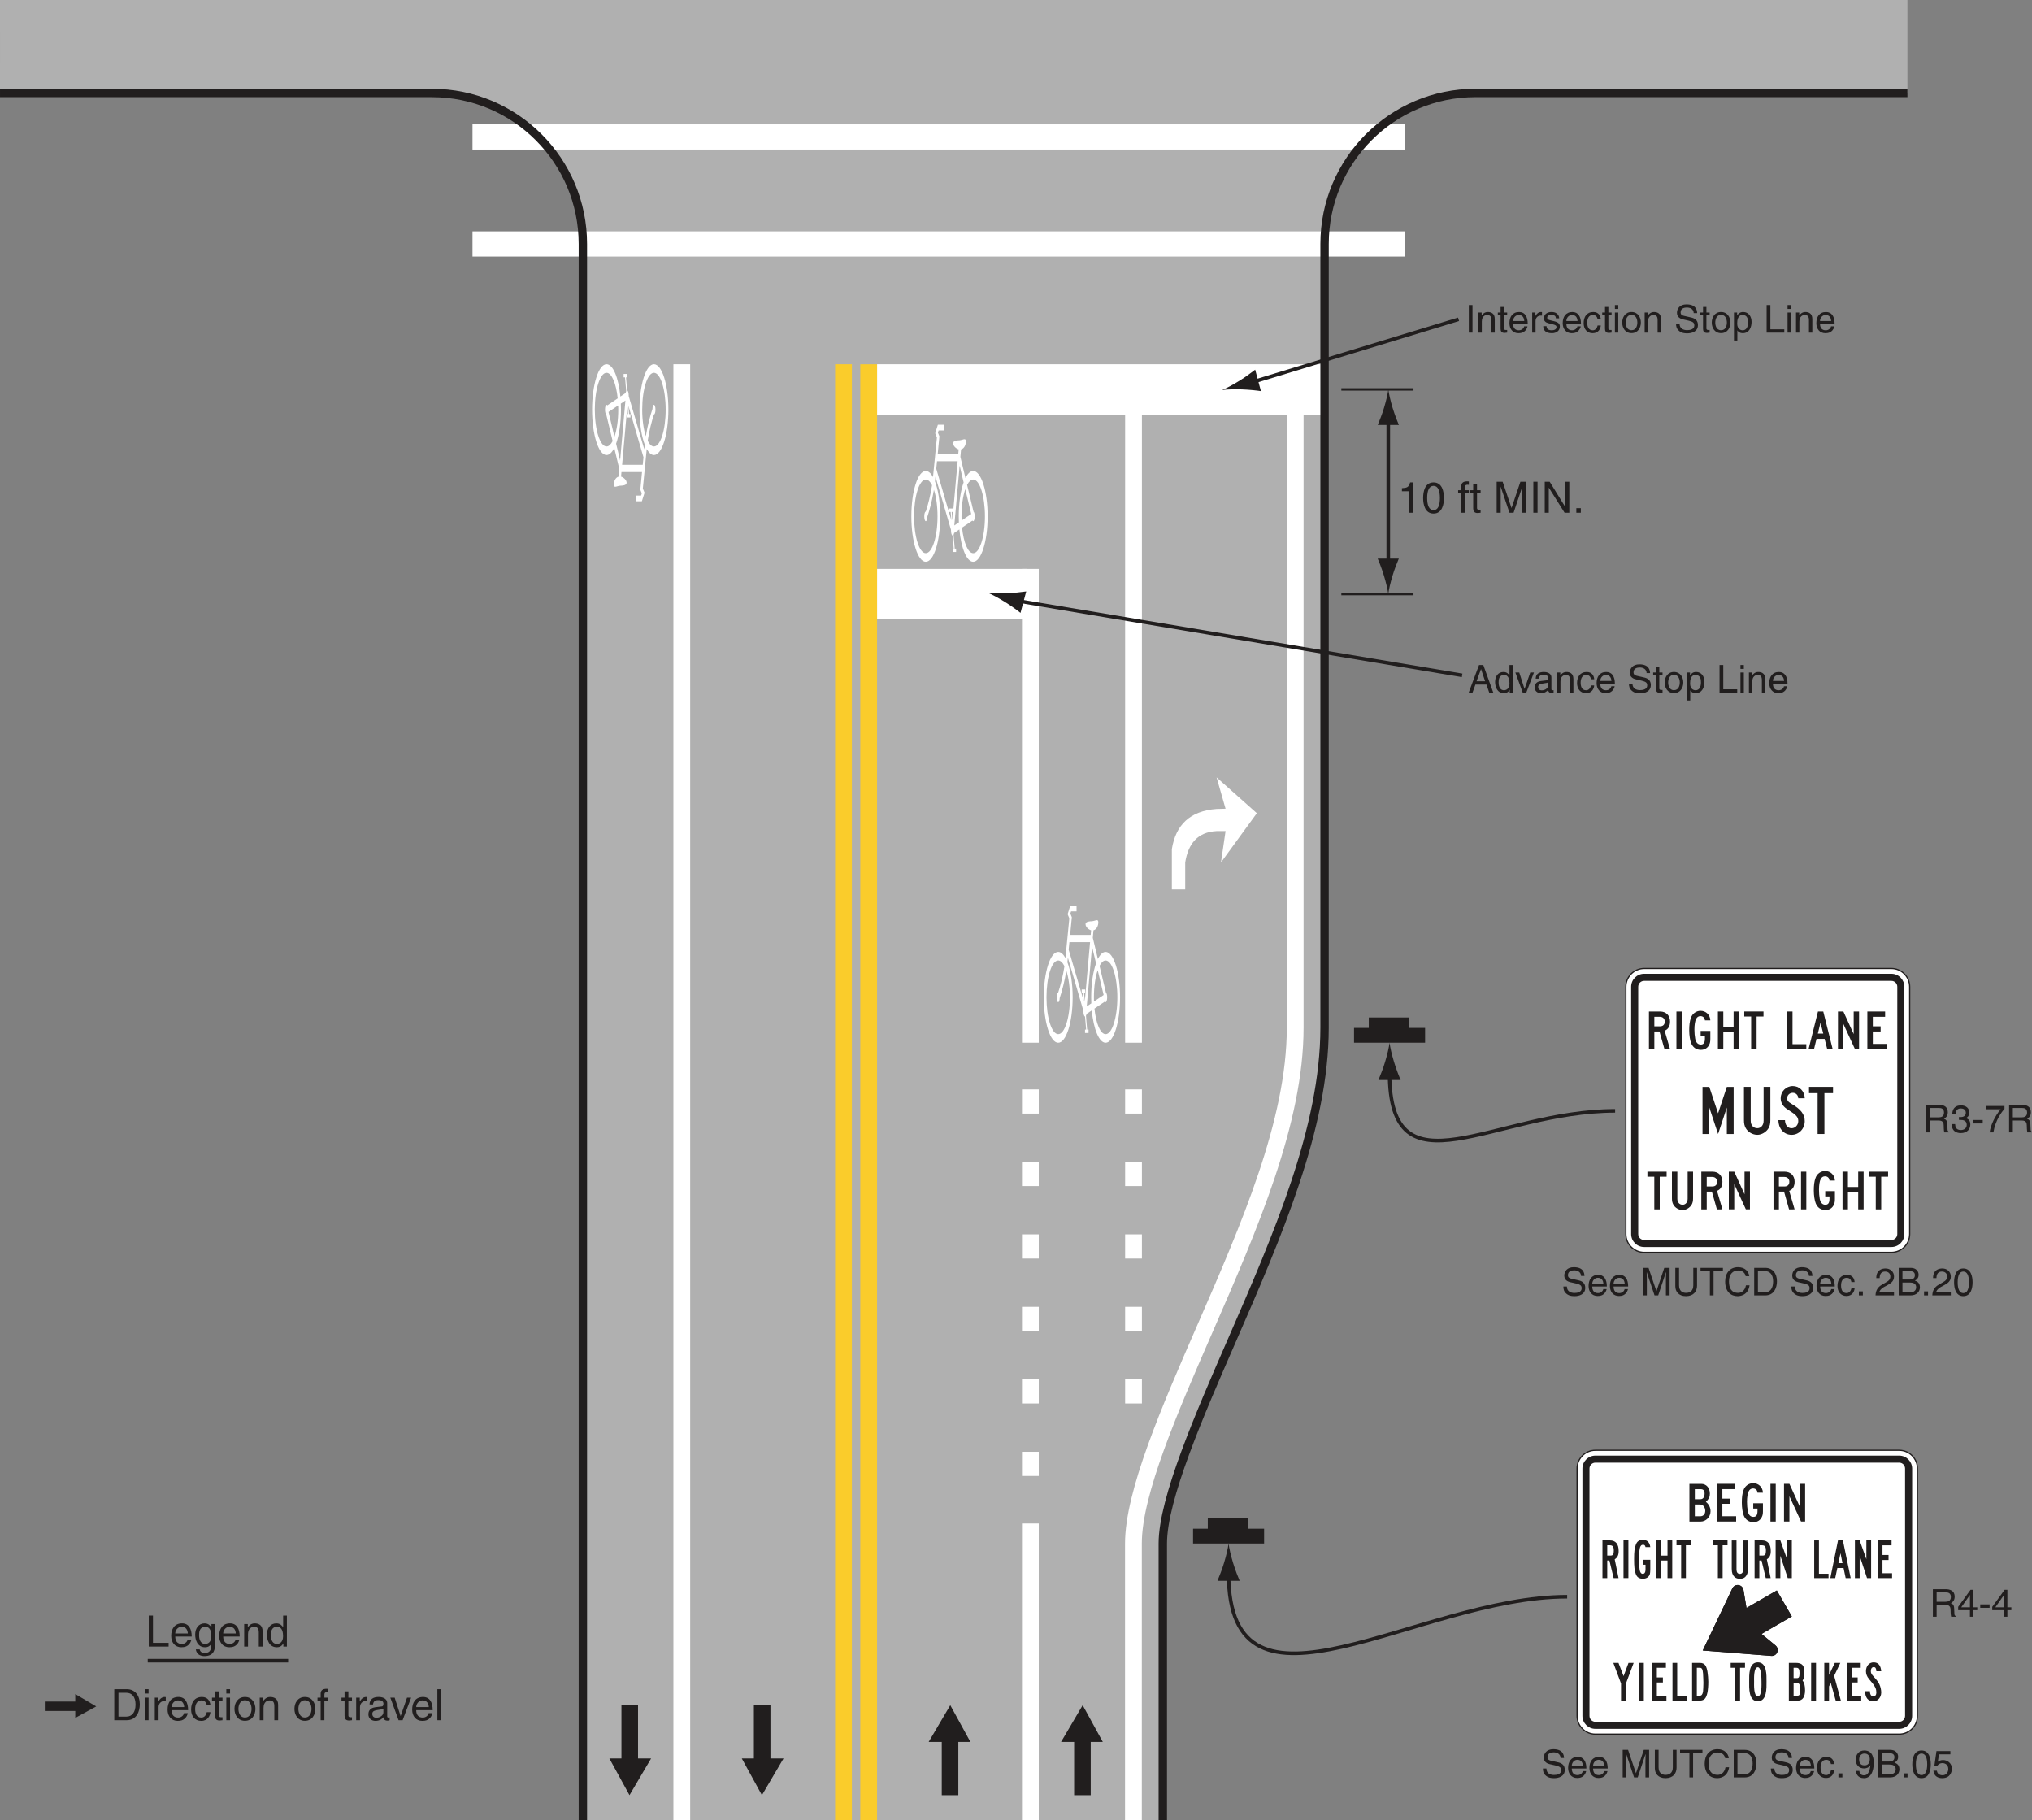 <?xml version="1.0" encoding="UTF-8"?>
<svg width="423.96pt" height="379.77pt" version="1.2" viewBox="0 0 423.96 379.77" xmlns="http://www.w3.org/2000/svg" xmlns:xlink="http://www.w3.org/1999/xlink"><rect x="0" y="0" width="423.96" height="379.77" fill="#808080" stroke="none"/><defs><symbol id="bc" overflow="visible"><path d="m1.5-5.75h-0.766v5.75h0.766z"/></symbol><symbol id="d" overflow="visible"><path d="m3.922-2.844c0-1.203-0.812-1.453-1.453-1.453-0.719 0-1.109 0.484-1.266 0.703h-0.016v-0.594h-0.672v4.188h0.703v-2.281c0-1.141 0.703-1.391 1.109-1.391 0.688 0 0.891 0.375 0.891 1.094v2.578h0.703z"/></symbol><symbol id="h" overflow="visible"><path d="m2.062-3.594v-0.594h-0.672v-1.172h-0.703v1.172h-0.578v0.594h0.578v2.75c0 0.5 0.141 0.906 0.844 0.906 0.062 0 0.266-0.031 0.531-0.062v-0.547h-0.25c-0.156 0-0.422 0-0.422-0.328v-2.719z"/></symbol><symbol id="a" overflow="visible"><path d="m3.375-1.312c-0.031 0.312-0.422 0.828-1.094 0.828-0.797 0-1.203-0.5-1.203-1.375h3.047c0-1.484-0.594-2.438-1.797-2.438-1.391 0-2.016 1.031-2.016 2.328 0 1.203 0.703 2.094 1.875 2.094 0.672 0 0.953-0.172 1.141-0.297 0.531-0.344 0.719-0.938 0.75-1.141zm-2.297-1.109c0-0.656 0.5-1.25 1.156-1.25 0.859 0 1.125 0.594 1.172 1.25z"/></symbol><symbol id="at" overflow="visible"><path d="m1.312-2.438c0-0.609 0.422-1.109 1.078-1.109h0.266v-0.734c-0.062-0.016-0.094-0.016-0.188-0.016-0.531 0-0.891 0.328-1.172 0.812h-0.016v-0.703h-0.672v4.188h0.703z"/></symbol><symbol id="as" overflow="visible"><path d="m3.578-2.984c0-0.219-0.109-1.312-1.609-1.312-0.812 0-1.578 0.406-1.578 1.328 0 0.578 0.391 0.875 0.969 1.016l0.812 0.203c0.609 0.156 0.844 0.266 0.844 0.594 0 0.469-0.469 0.672-0.969 0.672-0.984 0-1.094-0.531-1.109-0.859h-0.688c0.031 0.5 0.156 1.469 1.812 1.469 0.938 0 1.656-0.531 1.656-1.391 0-0.562-0.312-0.891-1.188-1.109l-0.703-0.172c-0.547-0.141-0.75-0.219-0.75-0.562 0-0.516 0.609-0.594 0.828-0.594 0.891 0 0.984 0.453 0.984 0.719z"/></symbol><symbol id="g" overflow="visible"><path d="m3.812-2.781c-0.047-0.719-0.469-1.516-1.562-1.516-1.391 0-2.016 1.031-2.016 2.328 0 1.203 0.703 2.094 1.875 2.094 1.234 0 1.641-0.938 1.703-1.609h-0.672c-0.125 0.641-0.531 1-1 1-0.969 0-1.156-0.891-1.156-1.609 0-0.75 0.281-1.578 1.156-1.578 0.594 0 0.906 0.328 1 0.891z"/></symbol><symbol id="l" overflow="visible"><path d="m1.234-4.188h-0.703v4.188h0.703zm0-0.75v-0.812h-0.703v0.812z"/></symbol><symbol id="k" overflow="visible"><path d="m0.281-2.094c0 1.078 0.609 2.203 1.938 2.203 1.344 0 1.953-1.125 1.953-2.203s-0.609-2.203-1.953-2.203c-1.328 0-1.938 1.125-1.938 2.203zm0.734 0c0-0.562 0.203-1.609 1.203-1.609 1.016 0 1.219 1.047 1.219 1.609s-0.203 1.594-1.219 1.594c-1 0-1.203-1.031-1.203-1.594z"/></symbol><symbol id="b" overflow="visible"></symbol><symbol id="c" overflow="visible"><path d="m4.797-4.062c-0.031-0.641-0.234-1.828-2.234-1.828-1.391 0-1.984 0.875-1.984 1.766 0 1 0.859 1.266 1.234 1.359l1.172 0.266c0.938 0.234 1.219 0.422 1.219 1.016 0 0.828-0.938 0.969-1.5 0.969-0.734 0-1.578-0.297-1.578-1.344h-0.734c0 0.547 0.094 1.016 0.578 1.453 0.266 0.234 0.672 0.562 1.75 0.562 0.984 0 2.234-0.375 2.234-1.734 0-0.922-0.547-1.359-1.297-1.547l-1.641-0.375c-0.328-0.078-0.672-0.234-0.672-0.719 0-0.875 0.812-1.016 1.297-1.016 0.656 0 1.391 0.281 1.438 1.172z"/></symbol><symbol id="ad" overflow="visible"><path d="m1.141-1.891c0-0.688 0.109-1.781 1.125-1.781 1.094 0 1.141 1.031 1.141 1.562 0 0.922-0.359 1.625-1.125 1.625-0.453 0-1.141-0.297-1.141-1.406zm-0.672 3.547h0.703v-2.094h0.016c0.188 0.297 0.547 0.562 1.109 0.562 1.422 0 1.844-1.344 1.844-2.344 0-1.172-0.641-2.078-1.75-2.078-0.766 0-1.078 0.469-1.25 0.703h-0.016v-0.594h-0.656z"/></symbol><symbol id="ac" overflow="visible"><path d="m1.391-5.75h-0.781v5.75h3.688v-0.688h-2.906z"/></symbol><symbol id="bb" overflow="visible"><path d="m3.812-1.672 0.578 1.672h0.844l-2.078-5.75h-0.891l-2.156 5.75h0.797l0.609-1.672zm-2.062-0.688 0.922-2.531h0.016l0.844 2.531z"/></symbol><symbol id="ba" overflow="visible"><path d="m3.984-5.75h-0.703v2.156h-0.016c-0.156-0.234-0.484-0.703-1.234-0.703-1.125 0-1.75 0.906-1.75 2.078 0 1 0.422 2.344 1.844 2.344 0.406 0 0.891-0.141 1.188-0.703h0.016v0.578h0.656zm-2.969 3.641c0-0.531 0.047-1.562 1.141-1.562 1.016 0 1.125 1.094 1.125 1.781 0 1.109-0.703 1.406-1.141 1.406-0.766 0-1.125-0.703-1.125-1.625z"/></symbol><symbol id="az" overflow="visible"><path d="m1.984-0.781h-0.016l-1.094-3.406h-0.812l1.531 4.188h0.75l1.594-4.188h-0.766z"/></symbol><symbol id="ay" overflow="visible"><path d="m1.141-2.906c0.047-0.328 0.156-0.812 0.969-0.812 0.656 0 0.984 0.234 0.984 0.672 0 0.422-0.203 0.484-0.375 0.5l-1.156 0.141c-1.172 0.156-1.281 0.969-1.281 1.312 0 0.719 0.547 1.219 1.312 1.219 0.828 0 1.25-0.391 1.516-0.688 0.031 0.328 0.125 0.641 0.75 0.641 0.156 0 0.266-0.047 0.375-0.078v-0.516c-0.078 0.016-0.156 0.031-0.219 0.031-0.156 0-0.234-0.062-0.234-0.25v-2.406c0-1.062-1.219-1.156-1.562-1.156-1.031 0-1.688 0.391-1.719 1.391zm1.938 1.453c0 0.562-0.641 0.984-1.297 0.984-0.531 0-0.766-0.266-0.766-0.719 0-0.531 0.547-0.641 0.891-0.688 0.875-0.109 1.047-0.172 1.172-0.266z"/></symbol><symbol id="m" overflow="visible"><path d="m1.484-2.469h1.875c0.922 0 1.031 0.562 1.031 1.031 0 0.219 0.016 1.078 0.125 1.438h0.953v-0.125c-0.234-0.141-0.281-0.266-0.281-0.578l-0.047-1.047c-0.031-0.797-0.359-0.938-0.688-1.078 0.359-0.219 0.797-0.531 0.797-1.375 0-1.219-0.953-1.547-1.891-1.547h-2.656v5.75h0.781zm0-2.609h1.938c0.375 0 1.031 0.062 1.031 0.953 0 0.859-0.609 1-1.172 1h-1.797z"/></symbol><symbol id="ax" overflow="visible"><path d="m1.797-2.594h0.312c0.484 0 1.312 0.078 1.312 1.031 0 0.641-0.5 1.078-1.219 1.078-1.047 0-1.172-0.703-1.203-1.234h-0.734c0.047 0.641 0.219 1.297 0.844 1.625 0.281 0.141 0.625 0.25 1.047 0.25 1.422 0 2.016-0.891 2.016-1.812 0-0.75-0.391-1.141-0.938-1.312v-0.016c0.312-0.094 0.719-0.438 0.719-1.156 0-0.859-0.641-1.484-1.734-1.484-1.469 0-1.812 1.016-1.812 1.844h0.688c0.031-0.391 0.094-1.203 1.094-1.203 0.844 0 1.047 0.547 1.047 0.875 0 0.703-0.531 0.922-1.078 0.922-0.109 0-0.25 0-0.359-0.016z"/></symbol><symbol id="ab" overflow="visible"><path d="m2.312-2.578h-1.953v0.719h1.953z"/></symbol><symbol id="aw" overflow="visible"><path d="m0.297-4.812h3.094c-1.078 1.25-2.109 3.266-2.297 4.812h0.781c0.406-2.516 1.75-4.297 2.312-4.891v-0.609h-3.891z"/></symbol><symbol id="aa" overflow="visible"><path d="m4.188-1.375v-0.594h-0.828v-3.656h-0.578l-2.578 3.562v0.688h2.453v1.375h0.703v-1.375zm-1.547-3.156h0.016v2.562h-1.812z"/></symbol><symbol id="z" overflow="visible"><path d="m6.094 0v-5.75h-1.109l-1.625 4.859h-0.016l-1.641-4.859h-1.125v5.75h0.766v-3.391c0-0.172-0.031-0.891-0.031-1.422h0.031l1.609 4.812h0.766l1.609-4.828h0.031c0 0.547-0.031 1.266-0.031 1.438v3.391z"/></symbol><symbol id="y" overflow="visible"><path d="m4.375-5.75v3.641c0 1.25-0.797 1.578-1.516 1.578-0.688 0-1.453-0.344-1.453-1.594v-3.625h-0.781v3.844c0 1.062 0.672 2.062 2.219 2.062 1.578 0 2.312-1 2.312-2.172v-3.734z"/></symbol><symbol id="x" overflow="visible"><path d="m0.109-5.062h1.953v5.062h0.766v-5.062h1.953v-0.688h-4.672z"/></symbol><symbol id="w" overflow="visible"><path d="m5.391-4.016c-0.109-0.953-0.875-1.875-2.359-1.875-1.672 0-2.672 1.219-2.672 2.984 0 2.203 1.266 3.062 2.578 3.062 0.438 0 2.188-0.094 2.516-2.266h-0.75c-0.266 1.328-1.141 1.578-1.641 1.578-1.438 0-1.906-1.047-1.906-2.391 0-1.516 0.828-2.281 1.875-2.281 0.547 0 1.391 0.172 1.609 1.188z"/></symbol><symbol id="v" overflow="visible"><path d="m0.641 0h2.297c1.891 0 2.453-1.656 2.453-2.953 0-1.656-0.922-2.797-2.422-2.797h-2.328zm0.781-5.078h1.453c1.047 0 1.719 0.719 1.719 2.172s-0.656 2.25-1.672 2.25h-1.5z"/></symbol><symbol id="i" overflow="visible"><path d="m1.531-0.844h-0.828v0.844h0.828z"/></symbol><symbol id="u" overflow="visible"><path d="m1.062-3.609c0.016-0.391 0.062-1.375 1.125-1.375 0.828 0 1.109 0.562 1.109 1.016 0 0.734-0.422 0.953-1.031 1.312l-0.734 0.422c-0.75 0.438-1.281 1.062-1.328 2.234h3.859v-0.656h-3.062c0.031-0.219 0.203-0.656 0.969-1.094l0.578-0.312c0.844-0.453 1.516-0.875 1.516-1.875 0-1.047-0.797-1.688-1.766-1.688-0.609 0-1.938 0.188-1.938 2.016z"/></symbol><symbol id="t" overflow="visible"><path d="m1.375-5.078h1.406c0.859 0 1.188 0.297 1.188 0.844 0 0.703-0.453 0.922-1.203 0.922h-1.391zm-0.781 5.078h2.469c1.281 0 1.953-0.781 1.953-1.703 0-0.984-0.656-1.234-1.047-1.391 0.641-0.297 0.781-0.828 0.781-1.203 0-0.781-0.562-1.453-1.625-1.453h-2.531zm0.781-2.688h1.516c0.641 0 1.344 0.172 1.344 0.969 0 0.641-0.406 1.062-1.203 1.062h-1.656z"/></symbol><symbol id="s" overflow="visible"><path d="m3.406-2.734c0 1.406-0.375 2.25-1.188 2.25-0.797 0-1.172-0.844-1.172-2.25s0.375-2.25 1.172-2.25c0.812 0 1.188 0.844 1.188 2.25zm0.75 0c0-1.172-0.312-2.891-1.938-2.891-1.609 0-1.922 1.719-1.922 2.891s0.312 2.891 1.922 2.891c1.625 0 1.938-1.719 1.938-2.891z"/></symbol><symbol id="av" overflow="visible"><path d="m2.109-1.875c0.516 0 1.078-0.25 1.281-0.672l0.016 0.016c-0.172 1.453-0.578 2.094-1.344 2.094-0.578 0-0.922-0.344-0.953-0.922h-0.703c0 0.547 0.344 1.516 1.672 1.516 1.938 0 2.031-2.578 2.031-3.172 0-0.906-0.172-2.609-1.969-2.609-1.188 0-1.797 0.906-1.797 1.922 0 1.125 0.719 1.828 1.766 1.828zm0.094-0.641c-0.469 0-1.141-0.125-1.141-1.219 0-0.75 0.438-1.25 1.094-1.25 0.797 0 1.125 0.547 1.125 1.188 0 1.109-0.703 1.281-1.078 1.281z"/></symbol><symbol id="au" overflow="visible"><path d="m1.422-4.812h2.375v-0.688h-2.906l-0.422 3.016 0.609 0.031c0.266-0.344 0.625-0.531 1.031-0.531 0.703 0 1.25 0.438 1.25 1.234 0 0.703-0.453 1.297-1.188 1.297-0.625 0-1.109-0.297-1.188-0.953h-0.734c0.141 1.266 1.094 1.562 1.828 1.562 1.75 0 2.031-1.359 2.031-1.984 0-1.156-0.938-1.797-1.844-1.797-0.5 0-0.844 0.172-1.094 0.359z"/></symbol><symbol id="ar" overflow="visible"><path d="m1.562-6.469h-0.875v6.469h4.141v-0.781h-3.266z"/></symbol><symbol id="e" overflow="visible"><path d="m3.781-1.469c-0.016 0.344-0.453 0.922-1.203 0.922-0.906 0-1.375-0.562-1.375-1.547h3.438c0-1.672-0.656-2.75-2.016-2.75-1.562 0-2.266 1.156-2.266 2.625 0 1.359 0.781 2.359 2.109 2.359 0.75 0 1.062-0.188 1.281-0.328 0.594-0.391 0.797-1.062 0.828-1.281zm-2.578-1.266c0-0.719 0.578-1.391 1.312-1.391 0.953 0 1.266 0.672 1.312 1.391z"/></symbol><symbol id="ah" overflow="visible"><path d="m1.172-2.359c0-0.609 0.062-1.766 1.297-1.766 1.141 0 1.266 1.234 1.266 1.984 0 1.266-0.781 1.594-1.281 1.594-0.875 0-1.281-0.781-1.281-1.812zm3.312-2.344h-0.734v0.688c-0.203-0.281-0.578-0.828-1.422-0.828-1.25 0-1.969 1.031-1.969 2.344 0 1.125 0.469 2.641 2.078 2.641 0.625 0 1.031-0.297 1.266-0.672v0.203c0 0.547 0.016 1.656-1.344 1.656-0.188 0-0.922 0-1.062-0.75h-0.797c0.156 1.25 1.25 1.406 1.797 1.406 2.188 0 2.188-1.703 2.188-2.375z"/></symbol><symbol id="p" overflow="visible"><path d="m4.422-3.203c0-1.344-0.922-1.641-1.656-1.641-0.797 0-1.25 0.547-1.422 0.797h-0.016v-0.656h-0.75v4.703h0.797v-2.562c0-1.281 0.797-1.562 1.25-1.562 0.766 0 1 0.406 1 1.234v2.891h0.797z"/></symbol><symbol id="ag" overflow="visible"><path d="m4.484-6.469h-0.781v2.422h-0.016c-0.203-0.266-0.562-0.797-1.406-0.797-1.25 0-1.969 1.031-1.969 2.344 0 1.125 0.469 2.641 2.078 2.641 0.453 0 1-0.156 1.328-0.781h0.031v0.641h0.734zm-3.344 4.109c0-0.609 0.062-1.766 1.281-1.766 1.141 0 1.266 1.234 1.266 1.984 0 1.266-0.781 1.594-1.281 1.594-0.875 0-1.266-0.781-1.266-1.812z"/></symbol><symbol id="af" overflow="visible"><path d="m0.734 0h2.578c2.125 0 2.75-1.875 2.75-3.328 0-1.859-1.031-3.141-2.719-3.141h-2.609zm0.875-5.719h1.625c1.188 0 1.938 0.828 1.938 2.453s-0.75 2.516-1.875 2.516h-1.688z"/></symbol><symbol id="o" overflow="visible"><path d="m1.391-4.703h-0.781v4.703h0.781zm0-0.859v-0.906h-0.781v0.906z"/></symbol><symbol id="n" overflow="visible"><path d="m1.484-2.734c0-0.688 0.469-1.266 1.203-1.266h0.297v-0.812c-0.062-0.016-0.109-0.031-0.203-0.031-0.594 0-1.016 0.375-1.328 0.922h-0.016v-0.781h-0.75v4.703h0.797z"/></symbol><symbol id="ae" overflow="visible"><path d="m4.297-3.125c-0.062-0.812-0.531-1.719-1.766-1.719-1.562 0-2.266 1.156-2.266 2.625 0 1.359 0.781 2.359 2.109 2.359 1.375 0 1.844-1.062 1.922-1.812h-0.766c-0.141 0.734-0.594 1.125-1.125 1.125-1.094 0-1.297-1-1.297-1.812 0-0.828 0.328-1.766 1.297-1.766 0.672 0 1.016 0.375 1.125 1z"/></symbol><symbol id="j" overflow="visible"><path d="m2.312-4.047v-0.656h-0.75v-1.312h-0.797v1.312h-0.641v0.656h0.641v3.109c0 0.562 0.172 1 0.953 1 0.078 0 0.312-0.031 0.594-0.062v-0.625h-0.281c-0.156 0-0.469 0-0.469-0.359v-3.062z"/></symbol><symbol id="r" overflow="visible"><path d="m0.312-2.359c0 1.219 0.688 2.484 2.188 2.484s2.188-1.266 2.188-2.484-0.688-2.484-2.188-2.484-2.188 1.266-2.188 2.484zm0.828 0c0-0.625 0.234-1.797 1.359-1.797 1.141 0 1.375 1.172 1.375 1.797s-0.234 1.797-1.375 1.797c-1.125 0-1.359-1.172-1.359-1.797z"/></symbol><symbol id="f" overflow="visible"></symbol><symbol id="q" overflow="visible"><path d="m2.359-4.047v-0.656h-0.797v-0.594c0-0.375 0.125-0.547 0.469-0.547 0.109 0 0.234 0.016 0.328 0.016v-0.703c-0.125-0.016-0.25-0.016-0.359-0.016-0.781 0-1.219 0.312-1.219 1.031v0.812h-0.656v0.656h0.656v4.047h0.781v-4.047z"/></symbol><symbol id="aq" overflow="visible"><path d="m1.281-3.281c0.062-0.359 0.188-0.906 1.078-0.906 0.75 0 1.109 0.266 1.109 0.766 0 0.469-0.219 0.547-0.406 0.562l-1.312 0.156c-1.312 0.172-1.422 1.078-1.422 1.484 0 0.812 0.609 1.359 1.469 1.359 0.922 0 1.391-0.438 1.703-0.766 0.031 0.359 0.141 0.719 0.844 0.719 0.172 0 0.297-0.062 0.422-0.094v-0.578c-0.078 0.016-0.188 0.031-0.25 0.031-0.172 0-0.266-0.078-0.266-0.266v-2.719c0-1.203-1.375-1.312-1.75-1.312-1.156 0-1.906 0.438-1.938 1.562zm2.172 1.656c0 0.625-0.719 1.109-1.453 1.109-0.594 0-0.859-0.312-0.859-0.828 0-0.594 0.625-0.703 1.016-0.766 0.969-0.125 1.172-0.188 1.297-0.297z"/></symbol><symbol id="ap" overflow="visible"><path d="m2.234-0.875h-0.016l-1.234-3.828h-0.906l1.719 4.703h0.844l1.781-4.703h-0.859z"/></symbol><symbol id="ao" overflow="visible"><path d="m1.391-6.469h-0.781v6.469h0.781z"/></symbol><symbol id="an" overflow="visible"><path d="m3.234-6.328h-0.625c-0.25 1.031-0.672 1.141-1.703 1.203v0.641h1.484v4.484h0.844z"/></symbol><symbol id="am" overflow="visible"><path d="m3.828-3.078c0 1.578-0.422 2.531-1.328 2.531s-1.328-0.953-1.328-2.531 0.422-2.531 1.328-2.531 1.328 0.953 1.328 2.531zm0.844 0c0-1.312-0.359-3.25-2.172-3.25s-2.172 1.938-2.172 3.25 0.359 3.25 2.172 3.25 2.172-1.938 2.172-3.25z"/></symbol><symbol id="al" overflow="visible"><path d="m6.844 0v-6.469h-1.234l-1.844 5.469h-0.016l-1.844-5.469h-1.25v6.469h0.844v-3.812c0-0.188-0.016-1.016-0.016-1.609h0.016l1.828 5.422h0.859l1.812-5.422h0.016c0 0.594-0.016 1.422-0.016 1.609v3.812z"/></symbol><symbol id="ak" overflow="visible"><path d="m1.688-6.469h-0.875v6.469h0.875z"/></symbol><symbol id="aj" overflow="visible"><path d="m4.969-1.234h-0.016l-3.234-5.234h-1.031v6.469h0.844v-5.219h0.016l3.281 5.219h0.984v-6.469h-0.844z"/></symbol><symbol id="ai" overflow="visible"><path d="m1.719-0.953h-0.938v0.953h0.938z"/></symbol></defs><path d="m1e-5 0h397.97v19.391h-90.109c-17.395 0-31.5 14.105-31.5 31.5v163.5c0 20.891-9.836 43.441-19.344 65.254-6.758 15.496-14.406 33.047-14.406 42.371v57.75h-121v-328.87c0-17.395-14.105-31.5-31.5-31.5h-90.109z" fill="#b0b0b0"/><g fill="none" stroke="#fff"><path d="m98.582 28.574h194.61" stroke-width="5.25"/><path d="m98.582 50.891h194.61" stroke-width="5.25"/><path d="m276.36 81.242h-93.367" stroke-width="10.5"/><path d="m214.22 123.94h-31.23" stroke-width="10.5"/><path d="m214.98 118.69v98.844" stroke-width="3.5"/><path d="m214.98 317.84v61.93" stroke-width="3.5"/></g><g transform="translate(-107.02 -71.391)" fill="#211e1e"><use x="412.745" y="140.781" width="100%" height="100%" xlink:href="#bc"/><use x="414.969" y="140.781" width="100%" height="100%" xlink:href="#d"/><use x="419.417" y="140.781" width="100%" height="100%" xlink:href="#h"/><use x="421.641" y="140.781" width="100%" height="100%" xlink:href="#a"/><use x="426.089" y="140.781" width="100%" height="100%" xlink:href="#at"/><use x="428.753" y="140.781" width="100%" height="100%" xlink:href="#as"/><use x="432.753" y="140.781" width="100%" height="100%" xlink:href="#a"/><use x="437.201" y="140.781" width="100%" height="100%" xlink:href="#g"/><use x="441.201" y="140.781" width="100%" height="100%" xlink:href="#h"/><use x="443.425" y="140.781" width="100%" height="100%" xlink:href="#l"/><use x="445.201" y="140.781" width="100%" height="100%" xlink:href="#k"/><use x="449.649" y="140.781" width="100%" height="100%" xlink:href="#d"/><use x="454.097" y="140.781" width="100%" height="100%" xlink:href="#b"/><use x="456.321" y="140.781" width="100%" height="100%" xlink:href="#c"/><use x="461.657" y="140.781" width="100%" height="100%" xlink:href="#h"/><use x="463.881" y="140.781" width="100%" height="100%" xlink:href="#k"/><use x="468.329" y="140.781" width="100%" height="100%" xlink:href="#ad"/><use x="472.777" y="140.781" width="100%" height="100%" xlink:href="#b"/><use x="475.001" y="140.781" width="100%" height="100%" xlink:href="#ac"/><use x="479.449" y="140.781" width="100%" height="100%" xlink:href="#l"/><use x="481.225" y="140.781" width="100%" height="100%" xlink:href="#d"/><use x="485.673" y="140.781" width="100%" height="100%" xlink:href="#a"/></g><path d="m9.348 354.98h6.352v-1.559l4.379 2.578-4.379 2.394v-1.438h-6.352z" fill="#211e1e"/><path d="m30.824 346.46h29.293" fill="none" stroke="#211e1e" stroke-width=".75"/><g transform="translate(-107.02 -71.391)" fill="#211e1e"><use x="137.373" y="414.909" width="100%" height="100%" xlink:href="#ar"/><use x="142.377" y="414.909" width="100%" height="100%" xlink:href="#e"/><use x="147.381" y="414.909" width="100%" height="100%" xlink:href="#ah"/><use x="152.385" y="414.909" width="100%" height="100%" xlink:href="#e"/><use x="157.389" y="414.909" width="100%" height="100%" xlink:href="#p"/><use x="162.393" y="414.909" width="100%" height="100%" xlink:href="#ag"/><use x="130.128" y="430.263" width="100%" height="100%" xlink:href="#af"/><use x="136.626" y="430.263" width="100%" height="100%" xlink:href="#o"/><use x="138.624" y="430.263" width="100%" height="100%" xlink:href="#n"/><use x="141.621" y="430.263" width="100%" height="100%" xlink:href="#e"/><use x="146.625" y="430.263" width="100%" height="100%" xlink:href="#ae"/><use x="151.125" y="430.263" width="100%" height="100%" xlink:href="#j"/><use x="153.627" y="430.263" width="100%" height="100%" xlink:href="#o"/><use x="155.625" y="430.263" width="100%" height="100%" xlink:href="#r"/><use x="160.629" y="430.263" width="100%" height="100%" xlink:href="#p"/><use x="165.633" y="430.263" width="100%" height="100%" xlink:href="#f"/><use x="168.135" y="430.263" width="100%" height="100%" xlink:href="#r"/><use x="173.139" y="430.263" width="100%" height="100%" xlink:href="#q"/><use x="175.641" y="430.263" width="100%" height="100%" xlink:href="#f"/><use x="178.143" y="430.263" width="100%" height="100%" xlink:href="#j"/><use x="180.645" y="430.263" width="100%" height="100%" xlink:href="#n"/><use x="183.555" y="430.263" width="100%" height="100%" xlink:href="#aq"/><use x="188.38" y="430.263" width="100%" height="100%" xlink:href="#ap"/><use x="192.656" y="430.263" width="100%" height="100%" xlink:href="#e"/><use x="197.66" y="430.263" width="100%" height="100%" xlink:href="#ao"/></g><path d="m142.25 75.988v303.78" fill="none" stroke="#fff" stroke-width="3.5"/><path d="m271.98 84.273v130.12c0 19.977-9.648 42.105-18.98 63.504-7.266 16.664-14.77 33.883-14.77 44.121v57.75h-3.5v-57.75c0-10.965 7.652-28.527 15.055-45.508 9.195-21.086 18.695-42.871 18.695-62.117v-130.12" fill="#fff"/><path d="m236.5 82.246v135.29" fill="none" stroke="#fff" stroke-width="3.5"/><g fill="#fff"><g><path d="m126.55 77.777c1.09 0 2.012 2.238 2.328 5.336l-2.172 1.469c-0.051-0.078-0.102-0.125-0.156-0.125-0.176 0-0.32 0.449-0.32 1.004 0 0.48 0.109 0.887 0.254 0.98l1.34 5.582c-0.375 0.711-0.809 1.121-1.273 1.121-1.348 0-2.445-3.441-2.445-7.684 0-4.246 1.098-7.684 2.445-7.684m2.445 7.684c0 2.234-0.305 4.25-0.793 5.656l-1.238-5.168 2.012-1.359c0.016 0.281 0.019 0.574 0.019 0.871m0.539-1.25 0.957-0.652-1.109 12.484-0.836-3.492c0.621-1.734 1.016-4.269 1.016-7.09 0-0.426-0.012-0.84-0.027-1.25m1.363 0.398 0.145 1.773h-0.23v0.715h0.734v-0.715h-0.289l-0.152-1.762 3.152 10.777c-0.051 0.516-0.102 1.043-0.156 1.57h-4.305zm3.094 0.852c0-4.246 1.098-7.684 2.445-7.684 1.355 0 2.449 3.438 2.449 7.684 0 4.242-1.094 7.684-2.449 7.684-0.477 0-0.922-0.434-1.301-1.188 0.301-2.047 0.883-4.25 1.309-5.496 0.172-4e-3 0.312-0.449 0.312-1 0-0.555-0.141-1.004-0.32-1.004-0.16 0-0.293 0.383-0.309 0.879-0.211 0.605-0.48 1.5-0.746 2.574-0.199 0.797-0.449 1.898-0.637 3.094-0.461-1.402-0.754-3.367-0.754-5.543m-7.441 9.473c0.59 0 1.145-0.543 1.613-1.477l1.055 4.414-0.133 1.559c-0.664 0.18-1.035 0.973-1.012 1.734 0.023 0.742 0.684 0.188 1.414 0.16 0.195-0.012 1.258 4e-3 1.254-0.609-8e-3 -0.625-0.688-1.141-1.164-1.281l0.086-0.953h4.289c-0.094 0.934-0.176 1.801-0.238 2.473-0.055 0.57-0.098 1.004-0.117 1.219l0.312 0.75-0.148 0.469h-1.148v1.191h1.305l0.562-1.785-0.359-0.863c0.168-1.734 0.559-5.809 0.812-8.266 0.445 0.801 0.957 1.266 1.504 1.266 1.668 0 3.016-4.242 3.016-9.473 0-5.234-1.348-9.473-3.016-9.473-1.66 0-3.012 4.238-3.012 9.473 0 2.941 0.43 5.57 1.098 7.312-0.031 0.293-0.062 0.621-0.098 0.969l-3.246-11.09v-0.09c0-0.602-0.148-1.09-0.336-1.113l-0.23-2.711h0.234v-0.715h-0.734v0.715h0.293l0.242 2.875c-0.051 0.094-0.094 0.223-0.121 0.383l-1.09 0.738c-0.375-3.906-1.527-6.746-2.887-6.746-1.664 0-3.016 4.238-3.016 9.473 0 5.231 1.352 9.473 3.016 9.473"/><path d="m203.05 115.41c-1.09 0-2.012-2.238-2.324-5.332l2.172-1.473c0.047 0.078 0.098 0.129 0.152 0.129 0.18 0 0.32-0.453 0.32-1.008 0-0.48-0.105-0.883-0.25-0.98l-1.34-5.582c0.371-0.711 0.805-1.121 1.27-1.121 1.352 0 2.449 3.441 2.449 7.684 0 4.246-1.098 7.684-2.449 7.684m-2.441-7.684c0-2.234 0.301-4.25 0.793-5.656l1.238 5.168-2.016 1.359c-0.012-0.281-0.016-0.57-0.016-0.871m-0.543 1.254-0.957 0.648 1.113-12.484 0.832 3.496c-0.621 1.73-1.016 4.266-1.016 7.086 0 0.426 0.012 0.844 0.027 1.254m-1.359-0.402-0.148-1.773h0.234v-0.715h-0.734v0.715h0.289l0.148 1.762-3.148-10.777c0.051-0.512 0.102-1.043 0.156-1.57h4.301zm-3.098-0.852c0 4.246-1.098 7.684-2.445 7.684-1.352 0-2.445-3.438-2.445-7.684 0-4.242 1.094-7.684 2.445-7.684 0.48 0 0.926 0.438 1.305 1.188-0.301 2.047-0.887 4.254-1.309 5.496-0.176 4e-3 -0.316 0.449-0.316 1 0 0.555 0.141 1.008 0.32 1.008 0.16 0 0.293-0.387 0.312-0.883 0.207-0.605 0.477-1.5 0.746-2.574 0.195-0.797 0.445-1.898 0.637-3.094 0.461 1.402 0.75 3.367 0.75 5.543m7.441-9.469c-0.59 0-1.145 0.539-1.613 1.473l-1.055-4.414 0.137-1.559c0.664-0.18 1.031-0.969 1.008-1.734-0.019-0.742-0.68-0.188-1.41-0.156-0.199 8e-3 -1.262-8e-3 -1.254 0.605 8e-3 0.625 0.684 1.145 1.16 1.281l-0.086 0.953h-4.285c0.09-0.934 0.172-1.801 0.238-2.473 0.055-0.57 0.094-1 0.113-1.215l-0.309-0.754 0.145-0.469h1.148v-1.188h-1.305l-0.559 1.781 0.359 0.867c-0.168 1.73-0.562 5.805-0.816 8.262-0.441-0.801-0.957-1.262-1.504-1.262-1.668 0-3.012 4.242-3.012 9.469 0 5.234 1.344 9.473 3.012 9.473 1.664 0 3.012-4.238 3.012-9.473 0-2.941-0.426-5.57-1.098-7.309 0.031-0.297 0.066-0.625 0.102-0.973l3.242 11.09v0.09c0 0.602 0.152 1.09 0.34 1.113l0.227 2.715h-0.23v0.711h0.73v-0.711h-0.289l-0.242-2.879c0.051-0.094 0.09-0.223 0.117-0.379l1.094-0.738c0.371 3.902 1.523 6.742 2.883 6.742 1.664 0 3.016-4.238 3.016-9.473 0-5.227-1.352-9.469-3.016-9.469"/><path d="m230.68 215.75c-1.094 0-2.016-2.238-2.328-5.332l2.172-1.473c0.051 0.078 0.102 0.129 0.156 0.129 0.176 0 0.32-0.453 0.32-1.008 0-0.48-0.109-0.883-0.254-0.98l-1.34-5.582c0.375-0.711 0.809-1.121 1.273-1.121 1.348 0 2.445 3.445 2.445 7.684 0 4.246-1.098 7.684-2.445 7.684m-2.445-7.684c0-2.234 0.305-4.25 0.793-5.656l1.238 5.168-2.016 1.363c-0.012-0.285-0.016-0.574-0.016-0.875m-0.539 1.254-0.957 0.648 1.109-12.484 0.836 3.496c-0.621 1.73-1.016 4.269-1.016 7.086 0 0.426 8e-3 0.844 0.027 1.254m-1.363-0.402-0.145-1.773h0.23v-0.715h-0.734v0.715h0.289l0.152 1.762-3.152-10.777c0.051-0.512 0.102-1.043 0.156-1.57h4.305zm-3.094-0.852c0 4.246-1.102 7.684-2.445 7.684-1.355 0-2.449-3.438-2.449-7.684 0-4.238 1.094-7.684 2.449-7.684 0.477 0 0.922 0.438 1.301 1.188-0.301 2.047-0.887 4.254-1.309 5.496-0.172 4e-3 -0.316 0.449-0.316 1 0 0.555 0.145 1.008 0.324 1.008 0.16 0 0.293-0.383 0.312-0.883 0.207-0.605 0.477-1.5 0.742-2.574 0.199-0.797 0.449-1.898 0.637-3.094 0.461 1.402 0.754 3.367 0.754 5.543m7.441-9.469c-0.594 0-1.148 0.539-1.613 1.473l-1.059-4.414 0.137-1.559c0.664-0.18 1.031-0.969 1.012-1.734-0.023-0.742-0.684-0.188-1.414-0.156-0.199 8e-3 -1.258-8e-3 -1.25 0.605 4e-3 0.629 0.68 1.145 1.16 1.281l-0.086 0.953h-4.289c0.09-0.934 0.172-1.801 0.238-2.473 0.055-0.57 0.098-1 0.117-1.215l-0.312-0.754 0.148-0.469h1.148v-1.188h-1.305l-0.562 1.781 0.359 0.867c-0.168 1.73-0.562 5.805-0.812 8.266-0.445-0.805-0.957-1.266-1.504-1.266-1.668 0-3.016 4.242-3.016 9.469 0 5.234 1.348 9.473 3.016 9.473 1.66 0 3.012-4.238 3.012-9.473 0-2.941-0.43-5.57-1.098-7.309 0.031-0.297 0.066-0.625 0.098-0.973l3.242 11.094v0.086c0 0.602 0.152 1.09 0.34 1.113l0.23 2.715h-0.234v0.711h0.734v-0.711h-0.293l-0.242-2.879c0.051-0.094 0.094-0.223 0.121-0.379l1.09-0.738c0.371 3.902 1.527 6.742 2.887 6.742 1.664 0 3.016-4.238 3.016-9.473 0-5.227-1.352-9.469-3.016-9.469"/></g><path d="m262.23 169.66c-2.801-2.519-5.598-4.957-8.402-7.477 0.625 2.18 1.25 4.359 1.875 6.539-0.625 0.016-1.25 0.031-1.875 0.051-5.559 0.406-8.52 3.34-9.332 8.367v8.414h2.789v-5.625c0.621-3.926 2.594-6.336 6.543-6.543h1.875c-0.316 2.184-0.641 4.363-0.957 6.543 2.496-3.398 4.984-6.875 7.484-10.27" fill-rule="evenodd"/></g><g fill="none"><g><path d="m236.5 227.28v68.734" stroke="#fff" stroke-dasharray="5.04, 10.08" stroke-width="3.5"/><path d="m214.98 227.28v85.941" stroke="#fff" stroke-dasharray="5.04, 10.08" stroke-width="3.5"/><path d="m121.61 379.77v-328.87c0-17.395-14.105-31.5-31.5-31.5h-90.109" stroke="#211e1e" stroke-width="1.75"/></g><path d="m242.61 379.77v-57.75c0-9.324 7.648-26.875 14.406-42.371 9.508-21.812 19.344-44.363 19.344-65.254v-163.5c0-17.395 14.105-31.5 31.5-31.5h90.109" stroke="#211e1e" stroke-miterlimit="10" stroke-width="1.75"/></g><g fill="#211e1e"><path d="m160.75 355.74v11.117h2.727l-4.508 7.66-4.199-7.66h2.519v-11.117z"/><path d="m196.49 374.52v-11.117h-2.731l4.508-7.66 4.199 7.66h-2.519v11.117z"/><path d="m224.11 374.52v-11.117h-2.727l4.508-7.66 4.199 7.66h-2.519v11.117z"/><path d="m133.12 355.74v11.117h2.727l-4.508 7.66-4.199-7.66h2.519v-11.117z"/></g><path d="m181.24 379.77v-303.77" fill="none" stroke="#facc2b" stroke-width="3.5"/><path d="m175.99 75.992v303.77" fill="none" stroke="#facc2b" stroke-width="3.5"/><path d="m260.39 318.93v-2.18h-8.395v2.18h-3.074v3.082h14.824v-3.082z" fill="#211e1e"/><path d="m258.64 79.406c1.348-0.832 2.191-1.496 3.242-2.281l1.199 4.473c-0.473-0.086-2.367-0.309-3.957-0.359-1.691-0.055-3.207 0-4.16 0.133 0.895-0.363 2.231-1.07 3.676-1.965" fill="#211e1e"/><path d="m261.38 79.695 42.934-13.082" fill="none" stroke="#211e1e" stroke-width=".75"/><path d="m289.65 87.172v29.539" fill="none" stroke="#211e1e" stroke-miterlimit="3.864" stroke-width=".75"/><g fill="#211e1e"><path d="m290.55 120.08c0.434-1.445 0.836-2.387 1.301-3.547h-4.414c0.199 0.414 0.871 2.102 1.305 3.547 0.469 1.547 0.789 2.953 0.906 3.863 0.109-0.91 0.43-2.316 0.902-3.863"/><path d="m288.76 85.102c-0.438 1.445-0.84 2.387-1.305 3.551h4.41c-0.195-0.418-0.867-2.106-1.305-3.551-0.465-1.547-0.785-2.953-0.898-3.859-0.117 0.906-0.434 2.312-0.902 3.859"/><g transform="translate(-107.02 -71.391)"><use x="398.613" y="178.362" width="100%" height="100%" xlink:href="#an"/><use x="403.617" y="178.362" width="100%" height="100%" xlink:href="#am"/><use x="408.621" y="178.362" width="100%" height="100%" xlink:href="#f"/><use x="411.123" y="178.362" width="100%" height="100%" xlink:href="#q"/><use x="413.625" y="178.362" width="100%" height="100%" xlink:href="#j"/><use x="416.127" y="178.362" width="100%" height="100%" xlink:href="#f"/><use x="418.629" y="178.362" width="100%" height="100%" xlink:href="#al"/><use x="426.126" y="178.362" width="100%" height="100%" xlink:href="#ak"/><use x="428.628" y="178.362" width="100%" height="100%" xlink:href="#aj"/><use x="435.126" y="178.362" width="100%" height="100%" xlink:href="#ai"/></g></g><path d="m279.86 123.94h15.051" fill="none" stroke="#211e1e" stroke-width=".5"/><path d="m279.86 81.242h15.051" fill="none" stroke="#211e1e" stroke-width=".5"/><g transform="translate(-107.02 -71.391)" fill="#211e1e"><use x="413.343" y="215.883" width="100%" height="100%" xlink:href="#bb"/><use x="418.679" y="215.883" width="100%" height="100%" xlink:href="#ba"/><use x="423.127" y="215.883" width="100%" height="100%" xlink:href="#az"/><use x="426.928" y="215.883" width="100%" height="100%" xlink:href="#ay"/><use x="431.376" y="215.883" width="100%" height="100%" xlink:href="#d"/><use x="435.824" y="215.883" width="100%" height="100%" xlink:href="#g"/><use x="439.824" y="215.883" width="100%" height="100%" xlink:href="#a"/><use x="444.272" y="215.883" width="100%" height="100%" xlink:href="#b"/><use x="446.496" y="215.883" width="100%" height="100%" xlink:href="#c"/><use x="451.832" y="215.883" width="100%" height="100%" xlink:href="#h"/><use x="454.056" y="215.883" width="100%" height="100%" xlink:href="#k"/><use x="458.504" y="215.883" width="100%" height="100%" xlink:href="#ad"/><use x="462.952" y="215.883" width="100%" height="100%" xlink:href="#b"/><use x="465.176" y="215.883" width="100%" height="100%" xlink:href="#ac"/><use x="469.624" y="215.883" width="100%" height="100%" xlink:href="#l"/><use x="471.4" y="215.883" width="100%" height="100%" xlink:href="#d"/><use x="475.848" y="215.883" width="100%" height="100%" xlink:href="#a"/></g><path d="m256.33 328.24c0 34.449 39.465 4.875 70.641 4.875" fill="none" stroke="#211e1e" stroke-width=".75"/><path d="m255.38 326.07c-0.457 1.52-0.883 2.508-1.367 3.727h4.633c-0.203-0.438-0.914-2.207-1.371-3.727-0.488-1.625-0.828-3.102-0.945-4.055-0.121 0.953-0.457 2.43-0.949 4.055" fill="#211e1e"/><path d="m293.98 214.45v-2.18h-8.395v2.18h-3.078v3.082h14.828v-3.082z" fill="#211e1e"/><path d="m289.91 223.76c0 26.297 21.793 7.992 47.07 7.992" fill="none" stroke="#211e1e" stroke-width=".75"/><path d="m288.97 221.59c-0.457 1.52-0.883 2.508-1.371 3.727h4.637c-0.207-0.434-0.914-2.207-1.371-3.727-0.492-1.625-0.828-3.102-0.949-4.055-0.117 0.953-0.453 2.43-0.945 4.055" fill="#211e1e"/><path d="m210.16 123.75c1.586-0.051 2.648-0.207 3.953-0.363l-1.191 4.477c-0.371-0.312-1.898-1.449-3.25-2.285-1.441-0.891-2.781-1.598-3.672-1.957 0.953 0.129 2.465 0.184 4.16 0.129" fill="#211e1e"/><path d="m212.39 125.36 92.668 15.543" fill="none" stroke="#211e1e" stroke-width=".75"/><g><g transform="translate(-107.02 -71.391)" fill="#211e1e"><use x="508.168" y="307.628" width="100%" height="100%" xlink:href="#m"/><use x="513.943" y="307.628" width="100%" height="100%" xlink:href="#ax"/><use x="518.391" y="307.628" width="100%" height="100%" xlink:href="#ab"/><use x="521.055" y="307.628" width="100%" height="100%" xlink:href="#aw"/><use x="525.503" y="307.628" width="100%" height="100%" xlink:href="#m"/><use x="509.599" y="408.684" width="100%" height="100%" xlink:href="#m"/><use x="515.375" y="408.684" width="100%" height="100%" xlink:href="#aa"/><use x="519.823" y="408.684" width="100%" height="100%" xlink:href="#ab"/><use x="522.487" y="408.684" width="100%" height="100%" xlink:href="#aa"/><use x="432.815" y="341.644" width="100%" height="100%" xlink:href="#c"/><use x="438.151" y="341.644" width="100%" height="100%" xlink:href="#a"/><use x="442.599" y="341.644" width="100%" height="100%" xlink:href="#a"/><use x="447.047" y="341.644" width="100%" height="100%" xlink:href="#b"/><use x="449.272" y="341.644" width="100%" height="100%" xlink:href="#z"/><use x="455.935" y="341.644" width="100%" height="100%" xlink:href="#y"/><use x="461.711" y="341.644" width="100%" height="100%" xlink:href="#x"/><use x="466.599" y="341.644" width="100%" height="100%" xlink:href="#w"/><use x="472.375" y="341.644" width="100%" height="100%" xlink:href="#v"/><use x="478.151" y="341.644" width="100%" height="100%" xlink:href="#b"/><use x="480.375" y="341.644" width="100%" height="100%" xlink:href="#c"/><use x="485.711" y="341.644" width="100%" height="100%" xlink:href="#a"/><use x="490.159" y="341.644" width="100%" height="100%" xlink:href="#g"/><use x="494.159" y="341.644" width="100%" height="100%" xlink:href="#i"/><use x="495.905" y="341.644" width="100%" height="100%" xlink:href="#b"/><use x="498.129" y="341.644" width="100%" height="100%" xlink:href="#u"/><use x="502.577" y="341.644" width="100%" height="100%" xlink:href="#t"/><use x="507.755" y="341.644" width="100%" height="100%" xlink:href="#i"/><use x="509.979" y="341.644" width="100%" height="100%" xlink:href="#u"/><use x="514.427" y="341.644" width="100%" height="100%" xlink:href="#s"/><use x="428.543" y="442.204" width="100%" height="100%" xlink:href="#c"/><use x="433.879" y="442.204" width="100%" height="100%" xlink:href="#a"/><use x="438.328" y="442.204" width="100%" height="100%" xlink:href="#a"/><use x="442.776" y="442.204" width="100%" height="100%" xlink:href="#b"/><use x="445" y="442.204" width="100%" height="100%" xlink:href="#z"/><use x="451.664" y="442.204" width="100%" height="100%" xlink:href="#y"/><use x="457.44" y="442.204" width="100%" height="100%" xlink:href="#x"/><use x="462.328" y="442.204" width="100%" height="100%" xlink:href="#w"/><use x="468.103" y="442.204" width="100%" height="100%" xlink:href="#v"/><use x="473.879" y="442.204" width="100%" height="100%" xlink:href="#b"/><use x="476.103" y="442.204" width="100%" height="100%" xlink:href="#c"/><use x="481.44" y="442.204" width="100%" height="100%" xlink:href="#a"/><use x="485.888" y="442.204" width="100%" height="100%" xlink:href="#g"/><use x="489.888" y="442.204" width="100%" height="100%" xlink:href="#i"/><use x="491.633" y="442.204" width="100%" height="100%" xlink:href="#b"/><use x="493.857" y="442.204" width="100%" height="100%" xlink:href="#av"/><use x="498.305" y="442.204" width="100%" height="100%" xlink:href="#t"/><use x="503.483" y="442.204" width="100%" height="100%" xlink:href="#i"/><use x="505.707" y="442.204" width="100%" height="100%" xlink:href="#s"/><use x="510.155" y="442.204" width="100%" height="100%" xlink:href="#au"/></g><g><path d="m332.86 361.79c-2.102 0-3.812-1.711-3.812-3.812v-51.598c0-2.102 1.711-3.809 3.812-3.809h63.391c2.102 0 3.809 1.707 3.809 3.809v51.598c0 2.102-1.707 3.812-3.809 3.812z" fill="#fff"/><path d="m396.25 302.44h-63.391c-2.172 0-3.938 1.766-3.938 3.934v51.598c0 2.168 1.766 3.938 3.938 3.938h63.391c2.168 0 3.934-1.77 3.934-3.938v-51.598c0-2.168-1.766-3.934-3.934-3.934m0 0.25c2.035 0 3.684 1.648 3.684 3.684v51.598c0 2.035-1.648 3.688-3.684 3.688h-63.391c-2.035 0-3.688-1.652-3.688-3.688v-51.598c0-2.035 1.652-3.684 3.688-3.684h63.391" fill="#211e1e"/><path d="m332.86 360.68c-1.492 0-2.703-1.215-2.703-2.703v-51.598c0-1.488 1.211-2.703 2.703-2.703h63.391c1.488 0 2.703 1.215 2.703 2.703v51.598c0 1.488-1.215 2.703-2.703 2.703z" fill="#211e1e"/><path d="m332.86 359.2c-0.68 0-1.23-0.555-1.23-1.23v-51.598c0-0.676 0.551-1.227 1.23-1.227h63.391c0.676 0 1.227 0.551 1.227 1.227v51.598c0 0.676-0.551 1.23-1.227 1.23z" fill="#fff"/></g></g><g fill="#211e1e"><path d="m354.74 313.88h-1.129v2.453h1.129c0.633 0 1.047-0.441 1.047-1.129 0-0.746-0.469-1.324-1.047-1.324m0.055-3.203h-1.184v2.098h1.184c0.523 0 0.855-0.441 0.855-1.156 0-0.664-0.25-0.941-0.855-0.941m0 6.762h-2.312v-7.863h2.481c1.043 0 1.789 0.828 1.789 2.043 0 0.715-0.195 1.047-0.828 1.707 0.605 0.5 0.965 1.16 0.965 1.961 0 1.184-0.938 2.152-2.094 2.152"/><path d="m358.22 317.43v-7.863h3.707v1.102h-2.57v1.988h1.629v1.074h-1.629v2.594h2.875v1.105z"/><path d="m367.6 316.46c-0.305 0.691-0.941 1.105-1.746 1.105-0.941 0-1.637-0.469-2.023-1.352-0.25-0.578-0.414-1.684-0.414-2.703 0-1.105 0.082-1.902 0.359-2.648 0.277-0.828 1.082-1.434 1.996-1.434 1.137 0 1.996 0.828 2.051 1.984h-1.137c-0.027-0.523-0.391-0.883-0.941-0.883-0.387 0-0.695 0.195-0.887 0.578-0.223 0.387-0.363 1.27-0.363 2.207 0 0.664 0.059 1.352 0.168 1.961 0.168 0.773 0.555 1.184 1.164 1.184 0.582 0 0.859-0.383 0.859-1.211v-0.523h-0.887v-1.105h2.023v1.629c0 0.551-0.055 0.883-0.223 1.211"/><path d="m369.39 309.57h1.102v7.863h-1.102z"/><path d="m375.77 317.43-2.422-5.269v5.269h-1.129v-7.863h1.129l2.148 4.719v-4.719h1.129v7.863z"/><path d="m384.01 324.04-0.441 2.07h0.852zm1.074 5.188-0.441-2.098h-1.297l-0.441 2.098h-1.02l1.602-7.863h1.02l1.625 7.863z"/><path d="m391.78 329.23v-7.863h2.879v1.02h-1.891v2.016h1.262v1.047h-1.262v2.762h2v1.02z"/><path d="m378.52 329.23v-7.863h0.988v6.953h2v0.91z"/><path d="m389.54 329.23-1.539-4.664v4.664h-0.988v-7.863h0.988l1.402 3.918v-3.918h0.992v7.863z"/><path d="m344.21 328.45c-0.18 0.547-0.691 0.91-1.414 0.91-0.805 0-1.273-0.305-1.523-1.047-0.25-0.719-0.332-1.434-0.332-3.035 0-1.574 0.082-2.262 0.359-3.008 0.25-0.715 0.719-1.02 1.496-1.02 0.887 0 1.414 0.551 1.523 1.516h-0.996c-0.055-0.332-0.223-0.496-0.5-0.496-0.359 0-0.609 0.25-0.691 0.773-0.113 0.633-0.168 1.156-0.168 2.234 0 1.074 0.055 1.602 0.141 2.262 0.109 0.523 0.305 0.801 0.664 0.801 0.359 0 0.555-0.332 0.555-0.855v-1.051h-0.473v-1.02h1.469v2.016c0 0.359-0.031 0.781-0.109 1.02"/><path d="m347.91 329.23v-3.668h-1.402v3.668h-0.992v-7.863h0.992v3.172h1.402v-3.172h0.988v7.863z"/><path d="m338.73 321.36h1.02v7.863h-1.02z"/><path d="m335.82 322.38h-0.484v2.152h0.648c0.551 0 0.719-0.246 0.719-0.992 0-0.883-0.195-1.16-0.883-1.16m1.074 2.926 0.801 3.918h-1.023l-0.883-3.668h-0.453v3.668h-0.996v-7.863h1.535c1.215 0 1.848 0.746 1.848 2.207 0 0.883-0.25 1.379-0.828 1.738"/><path d="m351.75 322.38v6.844h-0.992v-6.844h-0.973v-1.02h2.988v1.02z"/><path d="m373 329.23-1.543-4.664v4.664h-0.988v-7.863h0.988l1.402 3.918v-3.918h0.992v7.863z"/><path d="m367.56 322.38h-0.484v2.152h0.648c0.551 0 0.719-0.246 0.719-0.992 0-0.883-0.195-1.16-0.883-1.16m1.074 2.926 0.801 3.918h-1.02l-0.883-3.668h-0.457v3.668h-0.996v-7.863h1.535c1.215 0 1.848 0.746 1.848 2.207 0 0.883-0.246 1.379-0.828 1.738"/><path d="m359.41 322.38v6.844h-0.992v-6.844h-0.973v-1.02h2.988v1.02z"/><path d="m364.45 328.54c-0.305 0.582-0.746 0.828-1.434 0.828-0.801 0-1.289-0.355-1.566-1.074-0.082-0.25-0.137-0.523-0.137-0.992v-5.934h0.992v6.07c0 0.578 0.242 0.91 0.711 0.91 0.441 0 0.688-0.332 0.688-0.91v-6.07h0.992v5.934c0 0.551-0.082 0.938-0.246 1.238"/><path d="m370.45 343.29-2.918-2.406 6.324-3.652-3.133-5.426-6.332 3.652-0.629-3.75c-0.023-0.145-0.07-0.285-0.148-0.422-0.34-0.586-1.09-0.785-1.676-0.449-0.223 0.129-0.391 0.316-0.496 0.535l-6.18 12.965 14.32 1.133c0.238 0.016 0.484-0.035 0.707-0.164 0.59-0.336 0.789-1.09 0.449-1.676-0.074-0.137-0.176-0.246-0.289-0.34"/><path d="m374.96 351.14h-0.742v2.621h0.77c0.469 0 0.609-0.25 0.609-1.047 0-1.242-0.141-1.574-0.637-1.574m-0.164-3.199h-0.578v2.152h0.688c0.441 0 0.551-0.25 0.551-1.078 0-0.77-0.164-1.074-0.66-1.074m1.816 4.688c0 1.41-0.523 2.156-1.512 2.156h-1.871v-7.867h1.43c1.375 0 1.816 0.527 1.816 2.098 0 0.773-0.113 1.188-0.387 1.602 0.359 0.395 0.523 1.086 0.523 2.012"/><path d="m385.34 354.78v-7.859h2.883v1.02h-1.895v2.016h1.262v1.047h-1.262v2.758h2.004v1.02z"/><path d="m377.88 346.92h1.02v7.863h-1.02z"/><path d="m383.01 354.78-1.047-3.723-0.348 0.773v2.949h-0.992v-7.859h0.992v2.508l1.203-2.508h1.156l-1.293 2.703 1.402 5.156z"/><path d="m392.12 351.39c0.227 0.484 0.387 1.156 0.387 1.711 0 0.551-0.246 1.129-0.633 1.461-0.25 0.223-0.602 0.359-1.016 0.359-1.105 0-1.68-0.719-1.734-2.098h1.023c0 0.305 0.027 0.414 0.082 0.578 0.082 0.305 0.324 0.5 0.629 0.5 0.387 0 0.629-0.305 0.629-0.801 0-0.691-0.242-1.27-0.852-1.988-0.359-0.414-0.602-0.715-0.684-0.828-0.441-0.523-0.633-1.074-0.633-1.625 0-1.078 0.656-1.848 1.594-1.848 0.965 0 1.484 0.605 1.594 1.848h-1.02c-0.027-0.609-0.188-0.859-0.547-0.859-0.387 0-0.602 0.332-0.602 0.859 0 0.355 0.133 0.633 0.547 1.074 0.855 0.965 1 1.152 1.234 1.656"/><path d="m366.76 347.83c-0.91 0-0.785 2.453-0.785 3.008 0 0.523-0.125 3.059 0.785 3.059 0.883 0 0.758-2.535 0.758-3.059 0-0.637-0.016-3.008-0.758-3.008m0 7.09c-1.961 0-1.809-2.785-1.809-4.082 0-1.355-0.125-4.031 1.809-4.031 1.93 0 1.809 2.707 1.809 4.031 0 1.297 0.121 4.082-1.809 4.082"/><path d="m363.05 347.94v6.844h-0.992v-6.844h-0.969v-1.02h2.988v1.02z"/><path d="m355.32 349.07c-0.082-0.855-0.246-1.133-0.66-1.133h-0.633v5.82h0.633c0.355 0 0.551-0.25 0.66-0.828 0.027-0.273 0.082-1.16 0.082-1.848 0-0.578-0.055-1.461-0.082-2.012m0.934-0.25c0.09 0.637 0.168 1.352 0.168 2.016 0 1.848-0.25 3.031-0.715 3.555-0.223 0.25-0.605 0.391-1.047 0.391h-1.621v-7.863h1.621c0.551 0 0.934 0.191 1.184 0.578 0.191 0.301 0.34 0.828 0.41 1.324"/><path d="m344.7 354.78v-7.859h2.879v1.02h-1.891v2.016h1.262v1.047h-1.262v2.758h2v1.02z"/><path d="m341.95 346.92h1.02v7.863h-1.02z"/><path d="m348.95 354.78v-7.859h0.984v6.949h2.004v0.91z"/><path d="m339.24 351.22v3.562h-1.023v-3.562l-1.613-4.301h1.078l1.062 2.758 1.031-2.758h1.078z"/><path d="m362.48 336.56 8.238-4.754 3.133 5.426-8.238 4.754z"/><path d="m369.58 345.46c0.238 0.019 0.484-0.031 0.707-0.16 0.59-0.34 0.789-1.09 0.449-1.676-0.078-0.137-0.176-0.25-0.289-0.34l-5.508-4.543-1.176-7.039c-0.027-0.145-0.074-0.289-0.152-0.422-0.34-0.586-1.09-0.789-1.676-0.449-0.223 0.129-0.391 0.316-0.496 0.535l-6.18 12.965z"/></g><g><path d="m343.03 261.27c-2.102 0-3.812-1.707-3.812-3.809v-51.598c0-2.102 1.711-3.812 3.812-3.812h51.598c2.102 0 3.809 1.711 3.809 3.812v51.598c0 2.102-1.707 3.809-3.809 3.809z" fill="#fff"/><path d="m394.63 201.93h-51.598c-2.172 0-3.934 1.766-3.934 3.938v51.598c0 2.168 1.762 3.934 3.934 3.934h51.598c2.168 0 3.934-1.766 3.934-3.934v-51.598c0-2.172-1.766-3.938-3.934-3.938m0 0.25c2.027 0 3.684 1.66 3.684 3.688v51.598c0 2.027-1.656 3.684-3.684 3.684h-51.598c-2.027 0-3.684-1.656-3.684-3.684v-51.598c0-2.027 1.656-3.688 3.684-3.688h51.598" fill="#211e1e"/><path d="m343.03 260.16c-1.492 0-2.703-1.211-2.703-2.699v-51.598c0-1.492 1.211-2.703 2.703-2.703h51.598c1.488 0 2.703 1.211 2.703 2.703v51.598c0 1.488-1.215 2.699-2.703 2.699z" fill="#211e1e"/><path d="m343.03 258.69c-0.68 0-1.23-0.551-1.23-1.23v-51.594c0-0.68 0.551-1.23 1.23-1.23h51.598c0.676 0 1.227 0.551 1.227 1.23v51.594c0 0.68-0.551 1.23-1.227 1.23z" fill="#fff"/></g><g fill="#211e1e"><path d="m360.29 236.58v-5.516l-1.828 5.516-1.828-5.516v5.516h-1.418v-9.828h1.418l1.828 5.519 1.828-5.519h1.418v9.828z"/><path d="m373.84 232.04c-0.426-0.273-0.84-0.551-1.102-0.734-0.793-0.559-1.211-1.312-1.211-2.176 0-1.414 1.109-2.551 2.527-2.551 1.387 0 2.461 1.07 2.492 2.551h-1.352c-0.031-0.688-0.516-1.137-1.141-1.137-0.656 0-1.18 0.484-1.18 1.137 0 0.484 0.211 0.762 0.938 1.176 1.906 1.102 2.734 2.172 2.734 3.586 0 1.586-1.211 2.859-2.734 2.859-1.73 0-2.769-1.445-2.769-3.066h1.383c0 0.828 0.418 1.688 1.387 1.688 0.762 0 1.383-0.688 1.383-1.48 0-0.617-0.25-1.137-1.355-1.852"/><path d="m380.65 228.06v8.516h-1.418v-8.516h-1.797v-1.312h5.016v1.312z"/><path d="m368.99 235.37c-0.48 0.793-1.41 1.379-2.34 1.379-0.965 0-1.926-0.551-2.41-1.379-0.273-0.516-0.379-0.93-0.379-1.723v-6.898h1.41v7.07c0 0.93 0.555 1.551 1.379 1.551 0.758 0 1.309-0.621 1.309-1.551v-7.07h1.41v6.898c0 0.793-0.105 1.207-0.379 1.723"/><path d="m379.83 213.37-0.551 2.262h1.133zm1.41 5.519-0.551-2.152h-1.688l-0.523 2.152h-1.137l1.965-7.863h1.105l1.965 7.863z"/><path d="m389.61 218.89v-7.863h3.707v1.102h-2.57v1.988h1.633v1.074h-1.633v2.594h2.875v1.105z"/><path d="m372.86 218.89v-7.863h1.133v6.812h2.879v1.051z"/><path d="m387.03 218.89-2.422-5.269v5.269h-1.129v-7.863h1.129l2.148 4.715v-4.715h1.125v7.863z"/><path d="m356.63 217.92c-0.309 0.691-0.945 1.105-1.746 1.105-0.945 0-1.637-0.469-2.023-1.352-0.25-0.582-0.418-1.684-0.418-2.703 0-1.105 0.086-1.906 0.363-2.648 0.277-0.828 1.078-1.438 1.996-1.438 1.133 0 1.992 0.828 2.047 1.988h-1.133c-0.031-0.523-0.391-0.883-0.945-0.883-0.387 0-0.691 0.191-0.887 0.578-0.223 0.387-0.359 1.27-0.359 2.207 0 0.664 0.055 1.352 0.168 1.961 0.164 0.77 0.551 1.184 1.164 1.184 0.582 0 0.859-0.387 0.859-1.215v-0.523h-0.891v-1.102h2.023v1.625c0 0.555-0.055 0.887-0.219 1.215"/><path d="m361.7 218.89v-3.562h-2.148v3.562h-1.129v-7.863h1.129v3.199h2.148v-3.199h1.129v7.863z"/><path d="m349.77 211.03h1.102v7.859h-1.102z"/><path d="m346.32 212.13h-1.156v1.988h1.156c0.66 0 1.02-0.359 1.02-0.996 0-0.605-0.414-0.992-1.02-0.992m0.965 6.762-1.047-3.699h-1.074v3.699h-1.125v-7.863h2.34c1.238 0 2.062 0.828 2.062 2.094 0 0.941-0.387 1.629-1.129 1.906l1.129 3.863z"/><path d="m366.5 212.07v6.816h-1.137v-6.816h-1.438v-1.047h4.012v1.047z"/><path d="m364.26 252.3-2.426-5.269v5.269h-1.129v-7.863h1.129l2.148 4.719v-4.719h1.129v7.863z"/><path d="m357.25 245.54h-1.156v1.988h1.156c0.66 0 1.02-0.359 1.02-0.992 0-0.609-0.414-0.996-1.02-0.996m0.965 6.762-1.047-3.699h-1.074v3.699h-1.129v-7.863h2.34c1.238 0 2.062 0.828 2.062 2.098 0 0.938-0.383 1.625-1.129 1.902l1.129 3.863z"/><path d="m346.29 245.49v6.816h-1.133v-6.816h-1.438v-1.047h4.008v1.047z"/><path d="m352.94 251.34c-0.387 0.633-1.133 1.102-1.875 1.102-0.77 0-1.539-0.441-1.926-1.102-0.223-0.414-0.305-0.746-0.305-1.379v-5.519h1.129v5.656c0 0.742 0.441 1.242 1.102 1.242 0.605 0 1.047-0.5 1.047-1.242v-5.656h1.129v5.519c0 0.633-0.082 0.965-0.301 1.379"/><path d="m382.62 251.34c-0.305 0.688-0.941 1.102-1.742 1.102-0.945 0-1.637-0.469-2.023-1.352-0.25-0.578-0.418-1.684-0.418-2.703 0-1.105 0.086-1.902 0.363-2.648 0.273-0.828 1.078-1.434 1.992-1.434 1.137 0 1.996 0.824 2.051 1.984h-1.137c-0.027-0.523-0.387-0.883-0.941-0.883-0.387 0-0.691 0.195-0.887 0.582-0.223 0.383-0.359 1.266-0.359 2.207 0 0.66 0.055 1.352 0.164 1.957 0.168 0.773 0.555 1.188 1.168 1.188 0.582 0 0.855-0.387 0.855-1.215v-0.523h-0.887v-1.105h2.023v1.629c0 0.551-0.055 0.883-0.223 1.215"/><path d="m387.7 252.3v-3.559h-2.144v3.559h-1.129v-7.863h1.129v3.199h2.144v-3.199h1.129v7.863z"/><path d="m375.77 244.44h1.102v7.863h-1.102z"/><path d="m372.31 245.54h-1.156v1.988h1.156c0.66 0 1.02-0.359 1.02-0.992 0-0.609-0.414-0.996-1.02-0.996m0.965 6.762-1.047-3.699h-1.074v3.699h-1.129v-7.863h2.34c1.242 0 2.066 0.828 2.066 2.098 0 0.938-0.387 1.625-1.129 1.902l1.129 3.863z"/><path d="m392.5 245.49v6.816h-1.137v-6.816h-1.438v-1.047h4.012v1.047z"/></g></svg>
